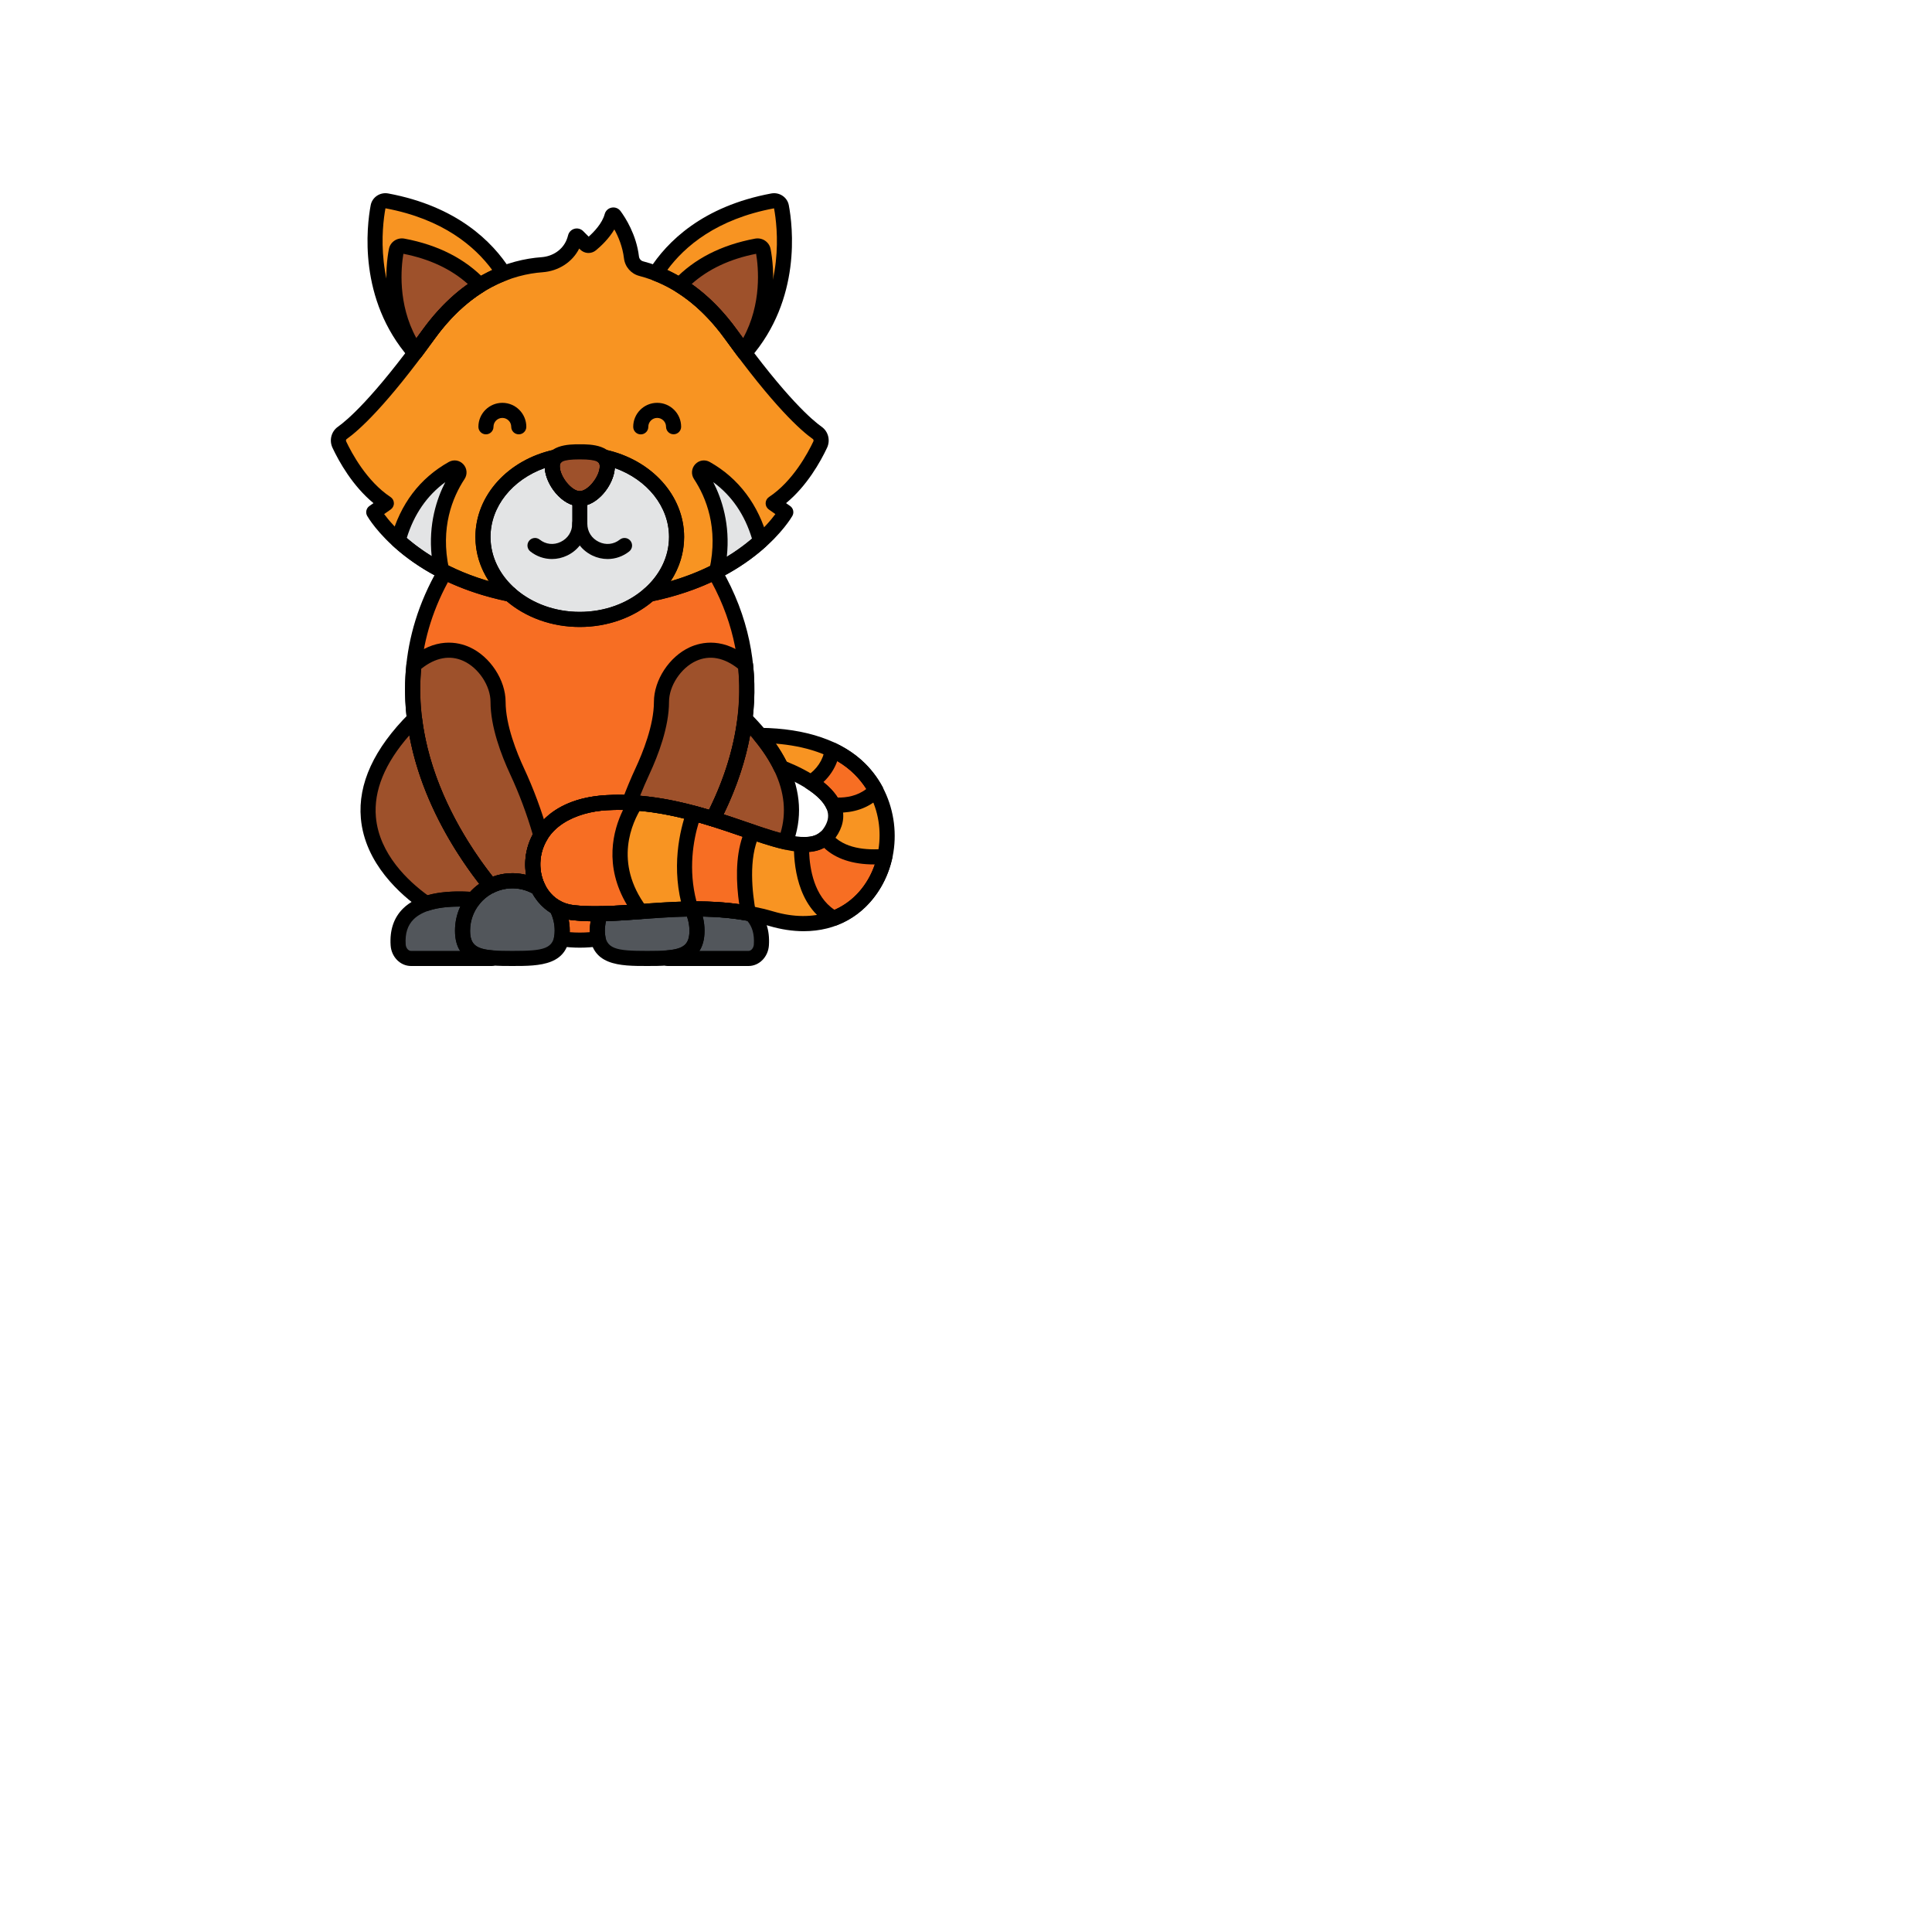 <svg enable-background="new 0 0 512 512" height="100" viewBox="-64 -64 640 640" width="100" xmlns="http://www.w3.org/2000/svg"><path d="m134.867 238.685c-3.147.048-6.183-.04-9.088-.363-2.018-.224-3.829-.841-5.433-1.733 1.198 2.271 1.896 4.878 1.896 7.716 0 1.005-.104 1.883-.275 2.68 3.868.572 8.073.607 12.179 0-.171-.797-.275-1.675-.275-2.68-.001-1.975.362-3.863.996-5.62z" fill="#f76e23"/><path d="m89.226 244.306c0-3.901 1.355-7.48 3.608-10.309-11.565-.868-25.859.866-24.939 15.009.164 2.527 2.016 4.493 4.252 4.493h26.803v-.186c-5.729-.489-9.724-2.294-9.724-9.007z" fill="#52565b"/><path d="m184.784 238.703c-6.655-1.295-13.205-1.662-19.564-1.602 1.055 2.18 1.664 4.618 1.664 7.205 0 6.712-3.995 8.518-9.724 9.007v.186h26.803c2.236 0 4.088-1.966 4.252-4.493.304-4.673-1.06-7.985-3.431-10.303z" fill="#52565b"/><path d="m136.908 201.899c12.783-.73 24.742 2.084 35.254 5.363 10.779-20.911 18.449-50.812.589-81.723-6.499 3.259-13.845 5.683-21.603 7.28-5.834 5.159-14.02 8.373-23.093 8.373-9.072 0-17.258-3.214-23.091-8.372-7.755-1.596-15.101-4.019-21.604-7.28-25.983 44.968 2.068 87.801 15.113 103.922 5.423-2.671 11.289-2.055 15.838.721-5.187-10.372.189-27.004 22.597-28.284z" fill="#f76e23"/><path d="m220.885 190.77c-7.821-7.821-19.935-11.028-33.078-11.164 3.044 3.69 5.316 7.24 6.946 10.641 7.958 3.132 23.719 10.984 16.014 21.77-9.298 13.018-38.447-12.141-73.859-10.118-31.718 1.813-29.341 34.4-11.129 36.424s41.498-5.114 65.765 2.024c34.4 10.117 49.385-29.533 29.341-49.577z" fill="#f89422"/><g fill="#f76e23"><path d="m146.541 201.985c-3.151-.225-6.364-.272-9.632-.086-31.718 1.813-29.341 34.4-11.129 36.424 6.824.758 14.361.23 22.395-.351-12.032-16.14-5.013-30.706-1.634-35.987z"/><path d="m185.268 211.638c-5.822-1.977-12.356-4.315-19.438-6.222-2.058 5.811-5.166 18.133-1.007 31.688 6.202-.076 12.589.255 19.078 1.441-1.339-7.277-2.495-18.811 1.367-26.907z"/><path d="m229.138 219.7c-6.528.558-15.029-.126-19.789-6.152-2.01 1.75-4.647 2.356-7.839 2.184-.117 5.711.752 18.953 10.72 24.457 9.023-3.429 14.917-11.413 16.908-20.489z"/><path d="m226.167 197.855c-1.367-2.532-3.119-4.923-5.282-7.086-2.61-2.61-5.707-4.695-9.152-6.335-.59 3.66-2.469 7.664-7.117 10.749 3.175 2.056 6.003 4.561 7.361 7.449 3.917.31 9.773-.2 14.19-4.777z"/></g><path d="m134.867 238.685c-.634 1.757-.998 3.644-.998 5.621 0 9.139 7.391 9.193 16.507 9.193 9.117 0 16.508-.054 16.508-9.193 0-2.586-.609-5.024-1.664-7.205-10.812.103-21.071 1.442-30.353 1.584z" fill="#52565b"/><path d="m114.315 230.19c-2.503-1.532-5.434-2.431-8.581-2.431-9.117 0-16.507 7.408-16.507 16.547s7.391 9.193 16.507 9.193 16.507-.054 16.507-9.193c0-2.793-.697-5.419-1.915-7.727-2.634-1.469-4.673-3.716-6.011-6.389z" fill="#52565b"/><path d="m196.175 214.917c2.682-6.905 3.119-15.208-1.419-24.669-.001 0-.002-.001-.003-.001-.815-1.7-1.79-3.438-2.943-5.212-.285-.439-.581-.88-.888-1.323-.011-.016-.022-.031-.033-.047-.298-.43-.606-.861-.926-1.295-.021-.028-.042-.056-.063-.084-.313-.424-.635-.849-.969-1.277-.028-.036-.057-.071-.085-.107-.331-.422-.67-.846-1.021-1.272-1.487-1.803-3.151-3.638-5.02-5.506-1.533 12.397-5.776 23.681-10.651 33.137 9.291 2.897 17.444 6.149 24.021 7.656z" fill="#9e512b"/><path d="m98.474 229.462c-3.261-4.03-6.505-8.546-9.512-13.38-.005-.008-.01-.017-.016-.025-6.753-10.861-13.599-25.419-15.641-41.934-31.576 31.552-6.418 54.001 3.887 61.18 4.677-1.561 10.434-1.695 15.641-1.305 1.515-1.902 3.44-3.452 5.641-4.536z" fill="#9e512b"/><path d="m172.161 207.262c7.125-13.825 12.893-31.578 10.823-50.955-14.346-12.479-27.863 1.441-27.863 12.204 0 8.09-3.764 17.528-6.277 22.925-1.571 3.376-3.027 6.869-4.353 10.44 9.937.453 19.266 2.764 27.67 5.386z" fill="#9e512b"/><path d="m115.186 212.784c-2.094-7.377-4.776-14.596-7.919-21.348-2.512-5.397-6.277-14.835-6.277-22.925 0-10.763-13.517-24.683-27.863-12.204-3.494 32.707 15.339 60.79 25.346 73.155 5.236-2.579 11.17-2.139 15.833.712-2.566-5.142-2.531-11.805.88-17.39z" fill="#9e512b"/><path d="m206.732 79.414c-3.695-2.61-12.518-10.373-28.535-32.57-9.791-13.569-20.657-19.482-29.764-21.849-1.756-.456-3.042-1.942-3.256-3.744-.796-6.708-4.223-11.933-5.634-13.84-.23-.311-.715-.221-.816.153-1.15 4.262-5.06 7.899-6.908 9.425-.546.451-1.341.409-1.842-.092l-2.583-2.583c-.261-.261-.695-.126-.784.232-.16.646-.366 1.266-.609 1.862-1.737 4.248-5.896 6.949-10.473 7.284-10.143.744-24.8 5.392-37.615 23.151-16.017 22.197-24.84 29.959-28.535 32.57-1.211.856-1.61 2.505-.968 3.869 2.15 4.563 7.341 14.011 15.575 19.444l-4.178 2.941s11.602 20.366 45.208 27.198c-5.585-4.916-9.028-11.609-9.028-18.991 0-12.759 10.269-23.473 24.15-26.477-.754.702-1.205 1.685-1.205 3.064 0 4.446 4.677 10.733 9.123 10.733s9.123-6.287 9.123-10.733c0-1.379-.452-2.362-1.205-3.064 13.881 3.003 24.15 13.718 24.15 26.477 0 7.382-3.443 14.075-9.028 18.991 33.605-6.831 45.208-27.198 45.208-27.198l-4.178-2.941c8.234-5.433 13.425-14.881 15.575-19.444.642-1.362.243-3.012-.968-3.868z" fill="#f89422"/><path d="m178.197 46.844c1.561 2.163 3.05 4.184 4.476 6.081 16.133-18.507 13.535-41.26 12.176-48.48-.246-1.309-1.553-2.152-2.903-1.901-22 4.101-33.195 15.387-38.696 24.007 7.979 3.068 16.83 9.046 24.947 20.293z" fill="#f89422"/><path d="m77.914 46.844c8.111-11.241 16.959-17.224 24.934-20.295-5.501-8.619-16.697-19.904-38.695-24.005-1.35-.251-2.657.591-2.903 1.901-1.359 7.221-3.958 29.979 12.182 48.487 1.428-1.899 2.92-3.922 4.482-6.088z" fill="#f89422"/><path d="m135.974 87.399c.754.702 1.205 1.685 1.205 3.064 0 4.446-4.677 10.733-9.123 10.733s-9.123-6.287-9.123-10.733c0-1.379.452-2.362 1.205-3.064-13.881 3.003-24.15 13.718-24.15 26.477 0 15.087 14.358 27.318 32.069 27.318s32.069-12.231 32.069-27.318c-.002-12.76-10.271-23.474-24.152-26.477z" fill="#e3e4e5"/><path d="m187.942 115.277c-2.252-8.447-7.239-17.991-18.053-24.063-1.325-.744-2.749.815-1.913 2.084 3.838 5.826 8.798 16.841 5.478 31.863 6.203-3.191 10.963-6.714 14.488-9.884z" fill="#e3e4e5"/><path d="m87.804 93.299c.836-1.269-.589-2.828-1.913-2.084-10.709 6.013-15.707 15.433-17.99 23.819 3.482 3.169 8.204 6.714 14.385 9.937-3.235-14.924 1.697-25.871 5.518-31.672z" fill="#e3e4e5"/><path d="m178.197 46.844c1.443 1.999 2.825 3.878 4.153 5.649 9.17-13.411 7.421-28.455 6.467-33.527-.189-1.006-1.193-1.654-2.231-1.461-12.48 2.327-20.435 7.663-25.449 12.963 5.689 3.521 11.545 8.734 17.06 16.376z" fill="#9e512b"/><path d="m77.914 46.844c5.513-7.64 11.367-12.849 17.055-16.369-5.013-5.301-12.969-10.641-25.454-12.969-1.038-.193-2.042.455-2.231 1.461-.955 5.073-2.704 20.122 6.472 33.535 1.329-1.774 2.713-3.655 4.158-5.658z" fill="#9e512b"/><path d="m137.179 90.463c0 4.446-4.678 10.734-9.123 10.734-4.446 0-9.123-6.288-9.123-10.734s4.678-4.789 9.123-4.789 9.123.343 9.123 4.789z" fill="#9e512b"/><path d="m150.377 255.999c-8.909 0-19.008 0-19.008-11.693 0-2.184.386-4.36 1.146-6.469.353-.978 1.273-1.636 2.313-1.651 4.278-.066 8.762-.389 13.509-.732 5.426-.392 11.036-.797 16.859-.852.938.01 1.854.541 2.274 1.411 1.27 2.625 1.913 5.415 1.913 8.293.002 11.693-10.097 11.693-19.006 11.693zm-13.637-14.856c-.247 1.047-.371 2.105-.371 3.164 0 6.145 3.631 6.693 14.008 6.693s14.008-.548 14.008-6.693c0-1.603-.272-3.17-.812-4.679-5.084.106-10.054.465-14.875.813-4.156.3-8.113.585-11.958.702z"/><path d="m105.733 255.999c-8.909 0-19.007 0-19.007-11.693 0-10.503 8.526-19.047 19.007-19.047 3.478 0 6.896.968 9.887 2.799.398.244.721.595.93 1.012 1.155 2.306 2.882 4.147 4.994 5.325.422.236.767.588.993 1.016 1.441 2.73 2.204 5.806 2.204 8.895 0 11.693-10.098 11.693-19.008 11.693zm0-25.74c-7.724 0-14.007 6.302-14.007 14.047 0 6.145 3.631 6.693 14.007 6.693 10.377 0 14.008-.548 14.008-6.693 0-2.082-.444-4.081-1.322-5.95-2.468-1.538-4.516-3.717-5.981-6.366-2.063-1.135-4.368-1.731-6.705-1.731z"/><path d="m196.176 217.417c-.185 0-.372-.021-.56-.063-4.193-.961-9.031-2.618-14.153-4.372-3.214-1.101-6.538-2.239-10.052-3.335-.705-.22-1.277-.741-1.562-1.422-.285-.682-.254-1.454.085-2.11 5.585-10.833 9.081-21.699 10.392-32.298.117-.948.765-1.747 1.668-2.058.903-.31 1.904-.08 2.581.596 1.867 1.867 3.61 3.779 5.181 5.684.364.44.716.88 1.06 1.318.002.002.088.112.09.114.347.444.682.887 1.007 1.327l.077.104c.321.436.643.886.954 1.334.356.515.666.976.964 1.434 1.162 1.789 2.188 3.604 3.055 5.399.017.032.033.064.049.097 4.344 9.058 4.847 18.026 1.495 26.656-.382.978-1.319 1.595-2.331 1.595zm-20.478-11.651c2.551.83 4.998 1.668 7.385 2.485 4.277 1.465 8.075 2.766 11.477 3.684 1.993-6.629 1.318-13.519-2.015-20.516-.017-.03-.031-.061-.046-.091-.783-1.633-1.721-3.292-2.785-4.932-.271-.418-.556-.839-.848-1.263-.315-.452-.609-.866-.915-1.281-.361-.487-.671-.896-.99-1.306l-.097-.123c-.302-.384-.628-.792-.966-1.201-.453-.549-.922-1.1-1.404-1.65-1.6 8.663-4.549 17.443-8.796 26.194zm19.055-15.519h.01z"/><path d="m77.192 237.803c-.505 0-1.005-.153-1.429-.449-6.983-4.865-18.896-15.266-20.223-30.268-1.012-11.429 4.37-23.114 15.996-34.732.677-.675 1.678-.906 2.581-.595s1.551 1.109 1.668 2.057c1.673 13.535 6.815 27.302 15.282 40.92.018.027.034.054.048.077 2.814 4.522 5.954 8.939 9.301 13.076.479.591.661 1.367.498 2.109s-.655 1.37-1.337 1.706c-1.854.914-3.511 2.246-4.789 3.851-.516.646-1.308.996-2.143.936-6.028-.451-10.958-.054-14.663 1.183-.256.087-.524.129-.79.129zm-5.578-58.233c-8.137 9.254-11.865 18.346-11.093 27.077 1.091 12.322 10.779 21.295 17.119 25.907 3.854-1.069 8.587-1.45 14.11-1.132.901-.978 1.909-1.864 2.998-2.638-2.812-3.633-5.466-7.45-7.911-11.38-.005-.009-.011-.017-.016-.026-7.79-12.53-12.892-25.225-15.207-37.808z"/><path d="m148.262 79.897c-1.377 0-2.495-1.114-2.5-2.492-.015-4.376 3.534-7.948 7.911-7.962h.026c2.11 0 4.096.818 5.594 2.306 1.504 1.495 2.336 3.485 2.342 5.605.004 1.381-1.112 2.503-2.493 2.507-.002 0-.005 0-.007 0-1.378 0-2.496-1.114-2.5-2.493-.002-.784-.31-1.52-.866-2.073-.555-.551-1.289-.854-2.07-.854-.003 0-.006 0-.01 0-1.619.005-2.932 1.327-2.927 2.946.005 1.381-1.111 2.504-2.492 2.508-.002.002-.005.002-.008.002z"/><path d="m107.85 79.88c-1.381 0-2.5-1.119-2.5-2.5 0-1.619-1.317-2.937-2.938-2.937-1.619 0-2.937 1.317-2.937 2.937 0 1.381-1.119 2.5-2.5 2.5s-2.5-1.119-2.5-2.5c0-4.376 3.561-7.937 7.937-7.937 4.377 0 7.938 3.561 7.938 7.937 0 1.381-1.12 2.5-2.5 2.5z"/><path d="m114.311 232.684c-.448 0-.899-.12-1.302-.366-4.104-2.505-9.123-2.734-13.431-.613-1.049.517-2.313.237-3.048-.67-13.51-16.693-42.049-60.512-15.335-106.745.663-1.145 2.104-1.577 3.285-.984 6.166 3.092 13.228 5.469 20.987 7.066.428.088.825.287 1.152.576 5.648 4.995 13.261 7.745 21.436 7.745s15.788-2.751 21.437-7.746c.327-.29.725-.488 1.152-.576 7.763-1.598 14.823-3.975 20.985-7.065 1.186-.593 2.623-.161 3.286.984 18.709 32.379 10.037 63.616-.532 84.119-.556 1.08-1.808 1.603-2.966 1.241-9.104-2.84-21.238-6.004-34.367-5.254-9.431.539-16.51 4.09-19.932 9.999-2.618 4.52-2.837 10.142-.571 14.671.498.997.276 2.204-.545 2.959-.473.434-1.079.659-1.691.659zm-29.917-103.872c-22.495 41.527 1.816 80.997 14.85 97.604 3.578-1.313 7.416-1.504 11.047-.599-.802-4.695.045-9.687 2.502-13.929 4.294-7.413 12.808-11.847 23.974-12.485 12.958-.737 24.862 2.067 34.113 4.851 9.334-18.949 16.404-46.692.839-75.442-5.845 2.702-12.363 4.824-19.423 6.322-6.505 5.525-15.084 8.559-24.239 8.559-9.154 0-17.732-3.034-24.238-8.558-7.059-1.497-13.579-3.62-19.425-6.323z"/><path d="m128.056 249.928c-2.172 0-4.344-.156-6.456-.469-.684-.101-1.295-.481-1.689-1.05-.394-.568-.534-1.274-.388-1.95.147-.684.219-1.388.219-2.153 0-2.326-.54-4.53-1.606-6.549-.517-.979-.328-2.18.462-2.954.791-.774 1.996-.937 2.963-.398 1.394.774 2.906 1.256 4.496 1.433 2.564.285 5.435.399 8.773.348.815-.033 1.596.379 2.073 1.047s.595 1.528.316 2.301c-.563 1.563-.85 3.169-.85 4.773 0 .761.072 1.466.22 2.155.145.676.004 1.381-.39 1.949-.395.567-1.005.947-1.688 1.048-2.112.312-4.283.469-6.455.469zm-3.322-5.138c2.201.185 4.442.185 6.642 0-.005-.16-.007-.321-.007-.484 0-1.045.088-2.089.264-3.124-2.218-.041-4.243-.165-6.13-.375-.371-.042-.74-.095-1.105-.16.229 1.191.344 2.412.344 3.658-.001.164-.003.325-.008.485z"/><path d="m118.834 121.183c-2.553 0-5.07-.854-7.163-2.518-1.081-.859-1.261-2.432-.401-3.513.86-1.08 2.432-1.261 3.513-.4 2.017 1.602 4.617 1.886 6.956.756 2.391-1.153 3.817-3.417 3.817-6.056v-7.47c0-1.381 1.119-2.5 2.5-2.5s2.5 1.119 2.5 2.5v7.47c0 4.536-2.546 8.582-6.645 10.559-1.629.785-3.36 1.172-5.077 1.172z"/><path d="m137.277 121.183c-1.717 0-3.448-.386-5.077-1.172-4.099-1.977-6.645-6.023-6.645-10.559 0-1.381 1.119-2.5 2.5-2.5s2.5 1.119 2.5 2.5c0 2.639 1.427 4.903 3.817 6.056 2.34 1.13 4.939.847 6.956-.756 1.081-.86 2.652-.68 3.513.4.859 1.081.68 2.653-.401 3.513-2.091 1.664-4.61 2.518-7.163 2.518z"/><path d="m182.673 55.425c-.03 0-.061 0-.091-.001-.754-.027-1.454-.394-1.907-.997-1.493-1.986-3.009-4.045-4.505-6.12-6.804-9.428-14.817-15.963-23.817-19.422-.7-.269-1.242-.839-1.478-1.552-.234-.713-.136-1.494.268-2.126 5.815-9.113 17.535-20.868 40.346-25.12 2.708-.501 5.318 1.243 5.817 3.896 1.306 6.938 4.247 31.09-12.748 50.585-.476.546-1.164.857-1.885.857zm-25.63-29.985c8.739 4.024 16.526 10.719 23.182 19.941.844 1.17 1.693 2.334 2.542 3.483 13.224-17.242 10.8-37.634 9.645-43.854-19.034 3.549-29.61 12.612-35.369 20.43z"/><path d="m73.433 55.433c-.721 0-1.408-.312-1.884-.857-17.002-19.496-14.061-43.654-12.755-50.594.498-2.653 3.105-4.4 5.817-3.896 22.809 4.252 34.529 16.007 40.344 25.119.403.632.502 1.413.268 2.125s-.776 1.283-1.477 1.552c-8.993 3.462-17.002 9.998-23.805 19.425-1.521 2.108-3.039 4.17-4.511 6.127-.453.603-1.153.969-1.907.997-.03.001-.06.002-.09.002zm-9.743-50.433c-1.155 6.209-3.589 26.62 9.648 43.873.843-1.142 1.694-2.309 2.548-3.491 6.653-9.22 14.436-15.916 23.169-19.942-5.762-7.823-16.345-16.893-35.36-20.438-.002 0-.004-.001-.005-.002zm14.224 41.845h.01z"/><path d="m202.238 244.472c-3.635 0-7.457-.567-11.399-1.727-14.61-4.298-29.238-3.239-42.143-2.304-8.251.597-16.047 1.161-23.193.367-9.261-1.029-15.789-9.033-15.521-19.031.258-9.63 7.427-21.267 26.783-22.374 17.612-1.008 33.554 4.468 46.371 8.865 13.969 4.794 22.047 7.264 25.597 2.295 1.478-2.069 1.923-3.998 1.361-5.895-1.213-4.098-7.139-8.506-16.258-12.096-.587-.231-1.065-.676-1.339-1.246-1.598-3.334-3.824-6.743-6.62-10.131-.618-.75-.746-1.791-.327-2.668s1.328-1.42 2.282-1.422c15.153.158 27.193 4.271 34.819 11.896 10.712 10.711 12.847 27.988 5.075 41.079-5.566 9.379-14.69 14.392-25.488 14.392zm-35.763-9.875c8.3 0 16.977.763 25.774 3.351 13.329 3.92 24.98.024 31.179-10.419 5.68-9.567 6.022-24.658-4.311-34.991-6.995-6.995-17.298-9.492-26.106-10.2 1.369 1.983 2.56 3.971 3.561 5.944 7.414 3.025 16.253 7.989 18.318 14.967 1.013 3.424.311 6.863-2.088 10.221-5.888 8.243-17.098 4.396-31.288-.472-12.404-4.256-27.845-9.555-44.463-8.603-9.979.57-21.748 5.5-22.07 17.515-.169 6.291 3.581 13.095 11.075 13.928 6.691.744 14.264.195 22.279-.384 5.752-.417 11.838-.857 18.14-.857z"/><path d="m133.319 241.197c-2.678 0-5.299-.109-7.816-.389-9.261-1.029-15.789-9.033-15.521-19.031.258-9.63 7.427-21.267 26.783-22.374 3.213-.184 6.563-.154 9.953.088.88.063 1.661.584 2.057 1.372s.347 1.726-.129 2.469c-3.218 5.031-9.512 18.331 1.531 33.146.546.732.649 1.704.27 2.534-.38.83-1.183 1.388-2.093 1.454-5 .361-10.114.731-15.035.731zm7.669-36.913c-1.332 0-2.646.037-3.938.111-9.979.57-21.748 5.5-22.07 17.515-.169 6.291 3.581 13.095 11.075 13.928 5.415.602 11.533.349 17.647-.058-7.738-13.015-4.619-24.698-1.316-31.482-.468-.009-.934-.014-1.398-.014z"/><path d="m183.902 241.044c-.149 0-.3-.013-.449-.041-5.621-1.026-11.701-1.489-18.599-1.4-.01 0-.021 0-.03 0-1.098 0-2.067-.716-2.39-1.767-4.337-14.132-1.21-26.901 1.04-33.255.436-1.231 1.744-1.92 3.007-1.58 6.046 1.629 11.756 3.586 16.793 5.313l2.798.956c.677.229 1.223.738 1.5 1.396s.26 1.403-.047 2.048c-3.666 7.684-2.303 19.197-1.164 25.376.148.808-.109 1.638-.689 2.219-.474.476-1.112.735-1.77.735zm-17.192-6.45c5.085.01 9.76.318 14.165.933-.997-6.965-1.312-15.41 1.084-22.377l-.306-.104c-4.317-1.48-9.137-3.131-14.19-4.58-1.784 5.908-3.521 15.531-.753 26.128z"/><path d="m212.23 242.688c-.418 0-.834-.104-1.208-.312-11.211-6.188-12.135-20.731-12.011-26.696.014-.677.302-1.32.799-1.781.496-.461 1.161-.705 1.835-.664 2.735.149 4.66-.353 6.062-1.573.516-.449 1.188-.667 1.874-.604.681.063 1.306.403 1.729.94 4.106 5.2 11.847 5.704 17.614 5.21.799-.074 1.568.245 2.093.842.523.597.732 1.408.562 2.185-2.29 10.435-9.191 18.767-18.462 22.289-.286.109-.587.164-.887.164zm-8.2-24.489c.206 5.571 1.642 14.719 8.415 19.199 6.197-2.737 11.002-8.179 13.357-15.041-.08 0-.161.001-.241.001-7.11 0-12.761-1.882-16.596-5.53-1.433.76-3.069 1.215-4.935 1.371z"/><path d="m213.846 205.207c-.722 0-1.413-.031-2.066-.083-.895-.071-1.684-.616-2.065-1.429-1.001-2.13-3.173-4.288-6.457-6.415-.707-.458-1.136-1.242-1.141-2.084-.005-.843.415-1.631 1.117-2.097 3.396-2.253 5.425-5.303 6.032-9.064.125-.777.609-1.45 1.307-1.815.696-.365 1.525-.382 2.235-.043 3.825 1.821 7.138 4.117 9.845 6.825 2.272 2.272 4.194 4.852 5.715 7.666.517.958.354 2.141-.401 2.924-4.333 4.488-9.763 5.615-14.121 5.615zm-.35-5.004c2.903.049 6.474-.519 9.485-2.842-1.104-1.74-2.397-3.357-3.864-4.824-1.652-1.651-3.582-3.13-5.762-4.415-.949 2.633-2.498 4.979-4.596 6.959 2.059 1.644 3.643 3.357 4.737 5.122z"/><path d="m128.056 143.693c-19.062 0-34.568-13.376-34.568-29.817 0-13.7 10.741-25.592 26.121-28.92 1.099-.236 2.223.288 2.744 1.285s.312 2.22-.512 2.987c-.122.114-.409.381-.409 1.235 0 3.386 3.9 8.233 6.624 8.233s6.623-4.848 6.623-8.233c0-.854-.286-1.12-.408-1.234-.824-.767-1.034-1.99-.513-2.987.521-.998 1.645-1.526 2.744-1.286 15.381 3.328 26.122 15.22 26.122 28.92 0 16.441-15.507 29.817-34.568 29.817zm-11.606-52.65c-10.765 3.847-17.963 12.77-17.963 22.832 0 13.685 13.265 24.817 29.568 24.817s29.568-11.133 29.568-24.817c0-10.062-7.199-18.985-17.964-22.832-.356 5.684-5.816 12.653-11.604 12.653s-11.248-6.968-11.605-12.653z"/><path d="m173.454 127.662c-.541 0-1.08-.176-1.526-.52-.768-.592-1.124-1.574-.915-2.52 3.032-13.72-1.113-23.859-5.125-29.948-1.009-1.533-.838-3.542.415-4.886 1.265-1.355 3.196-1.659 4.811-.753 9.555 5.365 16.209 14.217 19.244 25.598.241.908-.046 1.875-.744 2.503-4.351 3.912-9.402 7.36-15.016 10.249-.361.185-.753.277-1.144.277zm-1.18-31.946c2.856 5.554 5.656 14.017 4.489 24.73 3.005-1.827 5.795-3.836 8.341-6.007-2.41-7.961-6.713-14.239-12.83-18.723z"/><path d="m82.286 127.471c-.396 0-.792-.093-1.156-.283-5.577-2.908-10.594-6.375-14.911-10.305-.694-.632-.977-1.6-.729-2.506 3.108-11.416 9.561-19.942 19.178-25.342 1.614-.906 3.548-.602 4.812.754 1.252 1.345 1.422 3.354.413 4.885-3.987 6.052-8.119 16.129-5.162 29.767.205.948-.156 1.929-.927 2.517-.446.34-.981.513-1.518.513zm-11.543-13.259c2.518 2.173 5.278 4.187 8.252 6.02-1.106-10.614 1.675-19.003 4.51-24.516-6.057 4.441-10.338 10.642-12.762 18.496zm14.973-22.289s-.001.001-.001.001.001 0 .001-.001z"/><path d="m151.095 135.367c-.935 0-1.81-.525-2.238-1.388-.504-1.014-.263-2.24.587-2.989 5.275-4.644 8.181-10.722 8.181-17.115 0-10.062-7.199-18.985-17.964-22.832-.356 5.684-5.816 12.653-11.604 12.653s-11.249-6.969-11.605-12.653c-10.765 3.847-17.963 12.77-17.963 22.832 0 6.394 2.905 12.472 8.18 17.115.851.748 1.092 1.975.588 2.989s-1.625 1.563-2.737 1.337c-34.323-6.977-46.386-27.538-46.882-28.41-.638-1.119-.32-2.54.732-3.281l1.351-.951c-6.942-5.722-11.404-13.729-13.569-18.325-1.17-2.483-.419-5.417 1.786-6.976 2.985-2.108 11.682-9.445 27.951-31.991 13.406-18.578 28.858-23.404 39.46-24.182 3.812-.28 7.008-2.479 8.342-5.738.203-.499.37-1.01.496-1.518.26-1.045 1.062-1.872 2.096-2.158 1.024-.284 2.13.008 2.884.762l1.843 1.843c1.722-1.539 4.472-4.383 5.307-7.479.298-1.105 1.182-1.925 2.307-2.138 1.124-.214 2.249.227 2.932 1.148 1.55 2.094 5.244 7.748 6.108 15.034.094.786.644 1.421 1.402 1.619 12.011 3.123 22.495 10.796 31.162 22.806 16.269 22.545 24.965 29.882 27.949 31.99h.001c2.205 1.559 2.956 4.493 1.786 6.976-2.165 4.596-6.628 12.604-13.569 18.325l1.352.951c1.053.742 1.37 2.163.732 3.282-.496.872-12.559 21.433-46.882 28.41-.17.036-.337.052-.502.052zm-15.122-50.468c.176 0 .353.019.529.057 15.381 3.328 26.122 15.22 26.122 28.92 0 5.217-1.55 10.24-4.458 14.668 12.52-3.679 21.084-9.234 26.326-13.584 4.227-3.507 6.927-6.728 8.363-8.661l-2.17-1.527c-.676-.476-1.072-1.255-1.061-2.082.013-.827.433-1.594 1.123-2.049 7.873-5.195 12.896-14.615 14.689-18.423.128-.272.062-.614-.149-.762-3.961-2.799-13.012-10.826-29.118-33.148-7.968-11.042-17.512-18.071-28.365-20.893-2.766-.719-4.771-3.022-5.109-5.869-.457-3.848-1.871-7.172-3.183-9.545-1.809 3.078-4.418 5.526-6.102 6.917-1.544 1.275-3.78 1.168-5.2-.25l-.338-.338c-2.256 4.489-6.821 7.466-12.161 7.858-9.541.7-23.492 5.105-35.771 22.121-16.108 22.323-25.159 30.35-29.12 33.148-.21.148-.276.49-.148.762 1.794 3.809 6.816 13.228 14.689 18.423.69.455 1.11 1.222 1.123 2.049.012.827-.385 1.606-1.061 2.082l-2.169 1.527c1.436 1.932 4.136 5.153 8.363 8.661 5.242 4.35 13.807 9.905 26.325 13.584-2.908-4.428-4.457-9.451-4.457-14.668 0-13.7 10.741-25.592 26.121-28.92 1.099-.236 2.223.288 2.744 1.285s.312 2.22-.512 2.987c-.122.114-.409.381-.409 1.235 0 3.386 3.9 8.233 6.624 8.233s6.623-4.848 6.623-8.233c0-.854-.286-1.12-.408-1.234-.824-.767-1.034-1.99-.513-2.987.44-.839 1.302-1.344 2.218-1.344z"/><path d="m182.35 54.994c-.786 0-1.527-.37-2-1-1.337-1.784-2.728-3.674-4.18-5.686-4.845-6.712-10.345-11.999-16.349-15.711-.64-.396-1.067-1.058-1.165-1.803-.097-.746.146-1.495.663-2.041 6.635-7.014 15.653-11.624 26.808-13.703 2.396-.446 4.705 1.105 5.146 3.458 1.126 5.979 2.712 21.4-6.859 35.398-.455.666-1.203 1.071-2.009 1.088-.019 0-.038 0-.055 0zm-17.248-24.898c5.529 3.897 10.606 9.027 15.123 15.286.656.91 1.301 1.795 1.933 2.656 6.264-11.398 5.074-23.478 4.316-27.965-8.662 1.699-15.834 5.065-21.372 10.023z"/><path d="m73.756 55.002c-.018 0-.036 0-.054 0-.806-.018-1.555-.422-2.01-1.088-9.575-13.996-7.991-29.425-6.866-35.408.442-2.352 2.743-3.906 5.146-3.457 11.157 2.08 20.179 6.692 26.813 13.709.517.546.76 1.296.663 2.041-.098.745-.525 1.407-1.164 1.803-6.007 3.716-11.506 9-16.344 15.706-1.455 2.015-2.848 3.908-4.185 5.693-.471.631-1.213 1.001-1.999 1.001zm-4.13-34.929c-.758 4.489-1.946 16.575 4.321 27.974.635-.864 1.28-1.752 1.939-2.665 4.512-6.252 9.587-11.38 15.118-15.279-5.538-4.962-12.713-8.33-21.378-10.03zm8.288 26.772h.01z"/><path d="m128.056 103.697c-5.987 0-11.624-7.456-11.624-13.234 0-7.289 8.146-7.289 11.624-7.289s11.623 0 11.623 7.289c0 5.778-5.637 13.234-11.623 13.234zm0-15.523c-6.126 0-6.624 1.037-6.624 2.289 0 3.386 3.9 8.234 6.624 8.234s6.623-4.848 6.623-8.234c0-1.252-.498-2.289-6.623-2.289z"/><path d="m172.161 209.762c-.247 0-.498-.037-.744-.114-6.515-2.032-16.404-4.79-27.04-5.274-.798-.037-1.53-.452-1.972-1.117-.44-.666-.536-1.502-.259-2.25 1.349-3.632 2.84-7.207 4.431-10.625 2.257-4.85 6.043-14.14 6.043-21.87 0-7.235 5.114-15.022 11.896-18.111 3.794-1.73 11.453-3.506 20.107 4.021.477.414.778.993.846 1.621 1.812 16.959-1.918 34.578-11.086 52.366-.438.848-1.307 1.353-2.222 1.353zm-24.12-10.153c8.819.773 16.883 2.857 22.837 4.645 7.854-15.915 11.121-31.605 9.72-46.684-4.687-3.76-9.513-4.668-14.008-2.621-5.029 2.292-8.97 8.248-8.97 13.562 0 8.258-3.54 17.598-6.51 23.98-1.075 2.309-2.102 4.693-3.069 7.118z"/><path d="m114.306 232.674c-.448 0-.899-.121-1.303-.367-4.093-2.502-9.111-2.727-13.425-.603-1.049.517-2.313.237-3.048-.67-11.185-13.82-29.42-41.94-25.889-74.994.067-.627.369-1.207.846-1.621 8.652-7.526 16.311-5.75 20.106-4.021 6.782 3.09 11.897 10.876 11.897 18.112 0 7.735 3.786 17.022 6.043 21.87 3.216 6.909 5.927 14.216 8.058 21.72.19.671.092 1.391-.271 1.986-2.801 4.584-3.099 10.321-.777 14.97.498.998.275 2.204-.546 2.958-.474.436-1.08.66-1.691.66zm-38.792-75.104c-2.764 29.713 13.102 55.324 23.729 68.847 3.581-1.314 7.417-1.508 11.043-.608-.765-4.484-.015-9.225 2.206-13.35-2.013-6.896-4.53-13.608-7.49-19.967-2.97-6.379-6.51-15.718-6.51-23.98 0-5.313-3.94-11.27-8.971-13.562-4.492-2.048-9.32-1.141-14.007 2.62z"/><path d="m183.963 255.999h-26.803c-1.381 0-2.5-1.119-2.5-2.5v-.186c0-1.298.994-2.38 2.287-2.491 5.63-.48 7.438-2.064 7.438-6.516 0-2.118-.476-4.176-1.415-6.116-.372-.771-.325-1.679.127-2.407.451-.728 1.244-1.174 2.101-1.182 7.418-.069 14 .468 20.064 1.647.479.093.921.325 1.271.667 3.104 3.035 4.51 7.157 4.178 12.253-.25 3.831-3.214 6.831-6.748 6.831zm-26.803-2.686h.01zm10.507-2.314h16.296c.892 0 1.68-.967 1.757-2.155.217-3.32-.502-5.891-2.193-7.834-4.531-.832-9.385-1.291-14.731-1.393.393 1.527.59 3.094.59 4.689-.001 2.907-.658 5.073-1.719 6.693z"/><path d="m98.951 255.999h-26.804c-3.534 0-6.498-3-6.747-6.831-.329-5.068 1.053-9.171 4.107-12.195 4.506-4.462 12.418-6.301 23.514-5.469.924.069 1.733.644 2.104 1.493s.241 1.833-.336 2.558c-2.003 2.516-3.062 5.542-3.062 8.751 0 4.452 1.808 6.036 7.438 6.516 1.293.11 2.287 1.192 2.287 2.491v.186c-.001 1.381-1.12 2.5-2.501 2.5zm-10.88-19.689c-7.081 0-12.236 1.434-15.046 4.216-2.008 1.988-2.87 4.708-2.635 8.318.077 1.188.865 2.155 1.757 2.155h16.297c-1.061-1.62-1.718-3.786-1.718-6.693 0-2.809.598-5.513 1.751-7.995-.135 0-.271-.001-.406-.001z"/></svg>